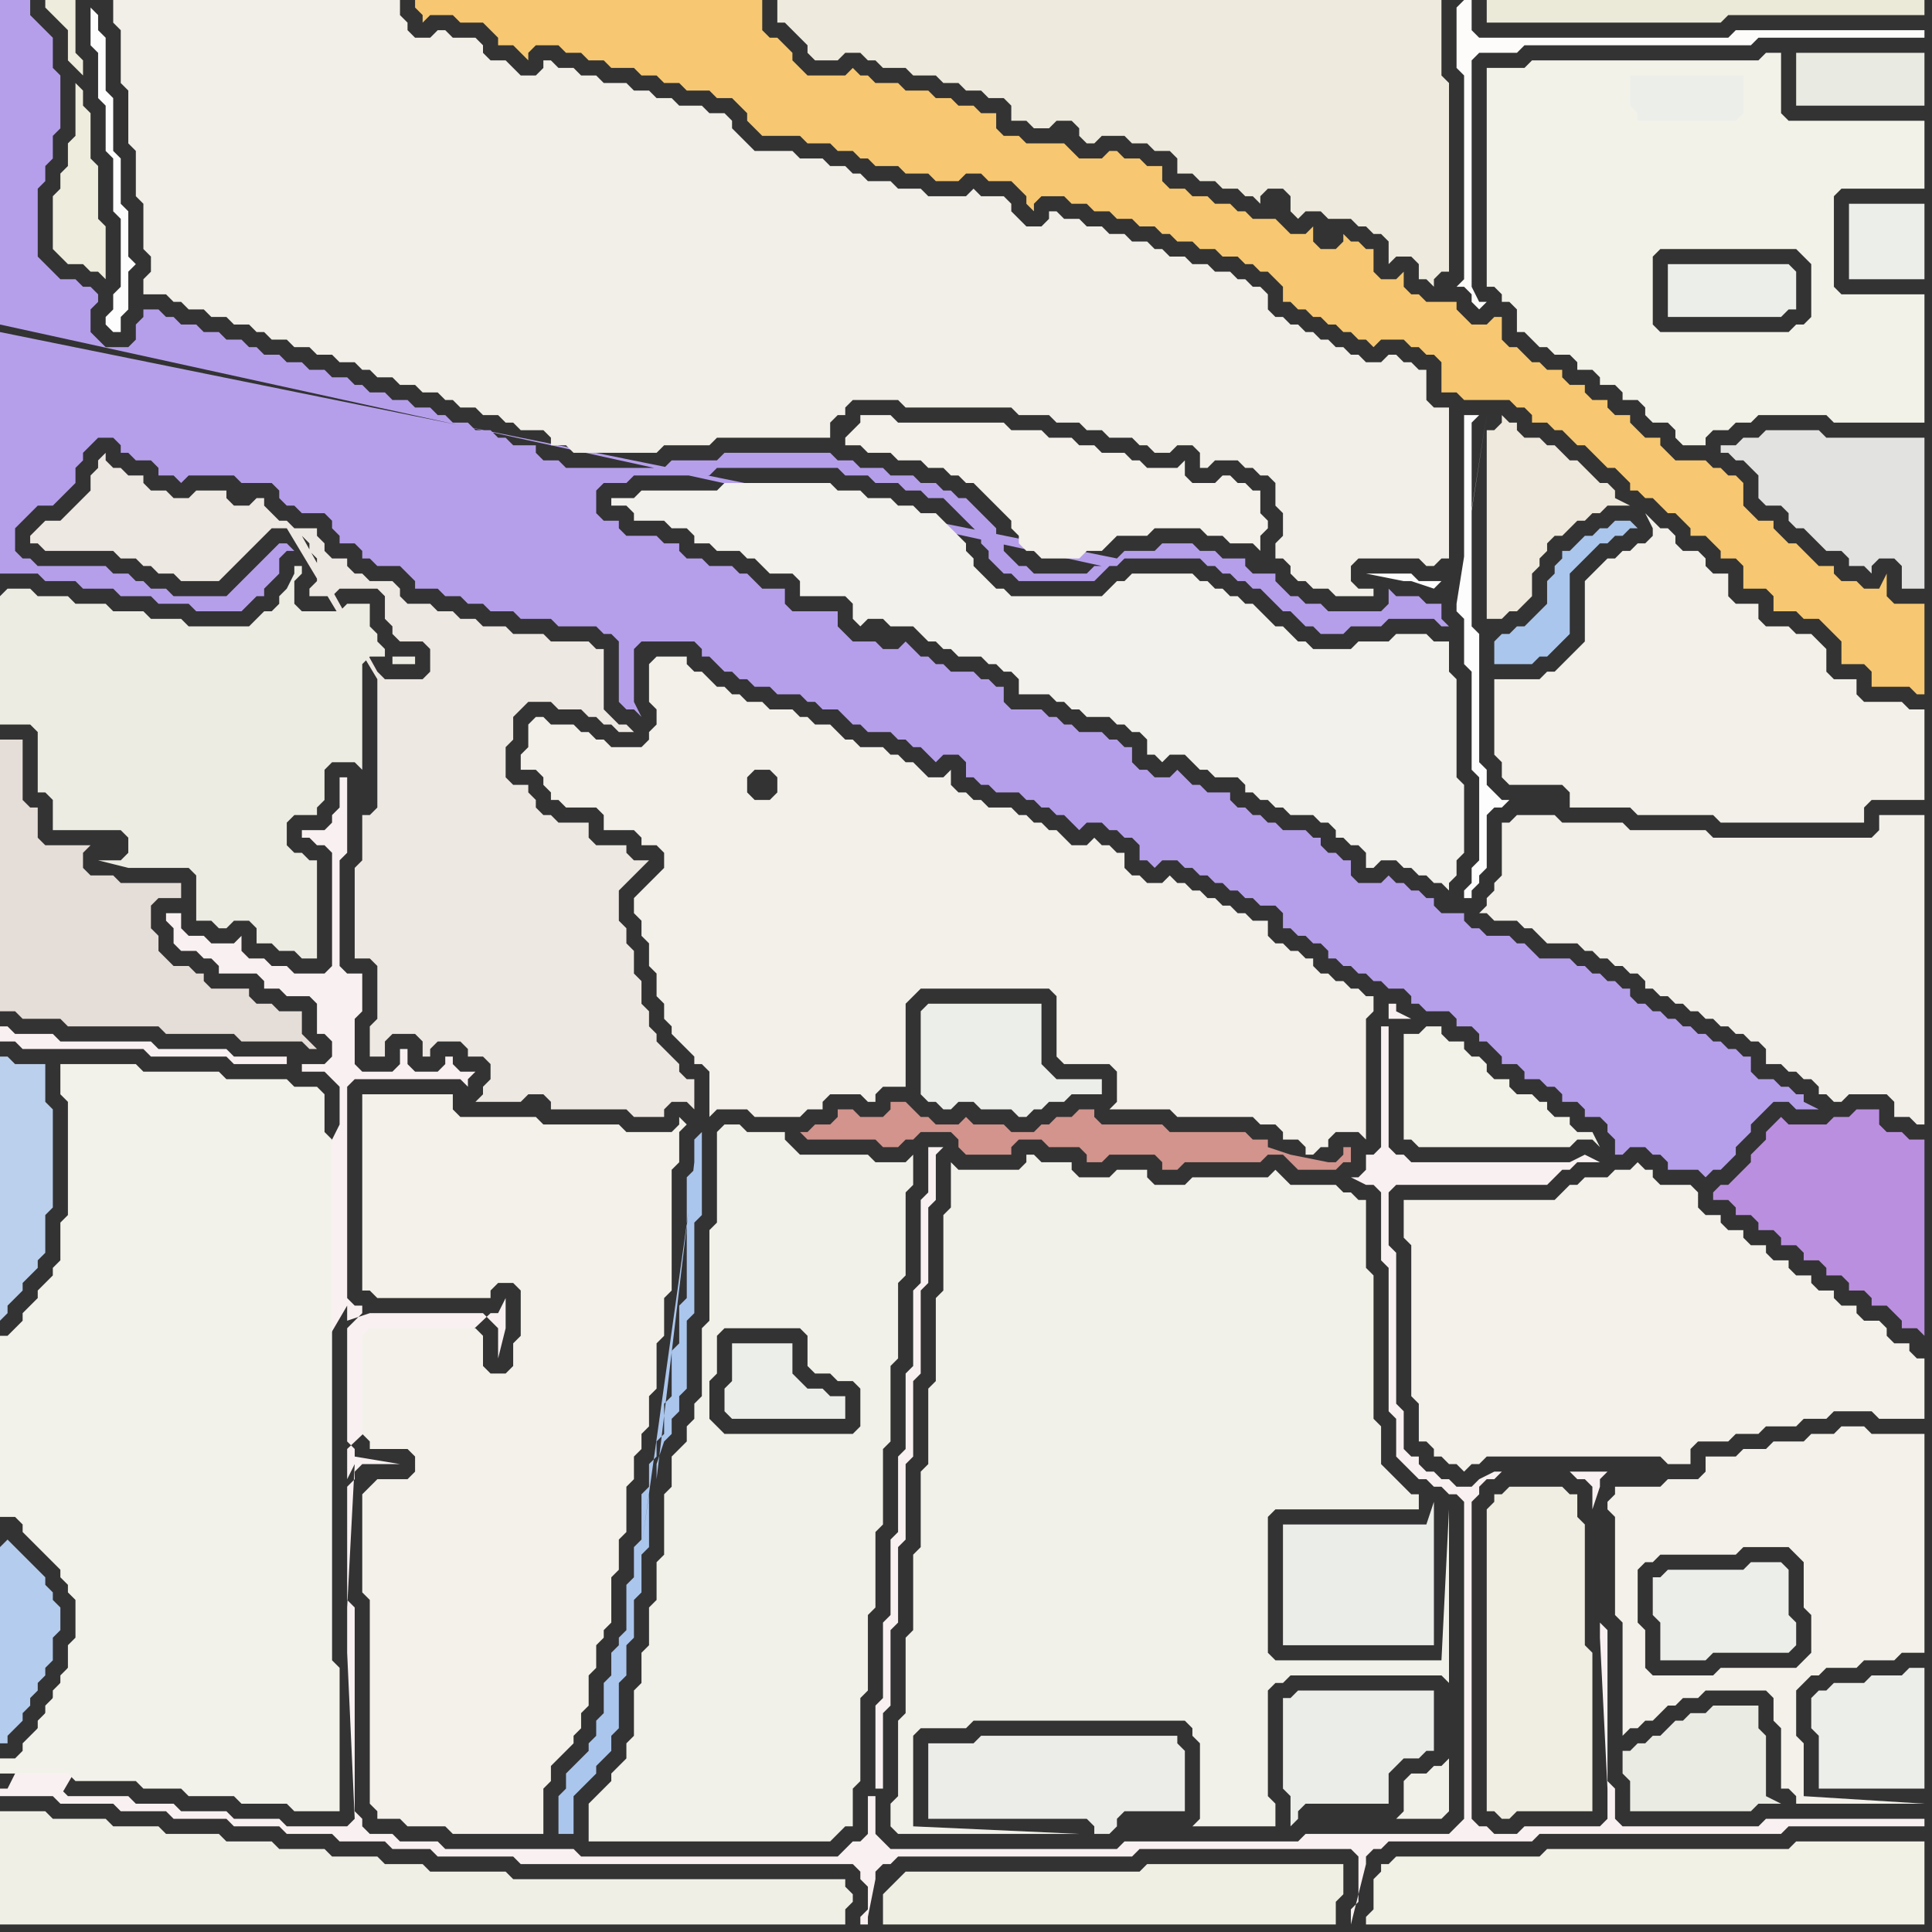 <svg width="256" height="256" xmlns="http://www.w3.org/2000/svg"><rect width="100%" height="100%" fill="#333333" stroke="none"/><script> 
var tempColor;
function hoverPath(evt){
obj = evt.target;
tempColor = obj.getAttribute("fill");
obj.setAttribute("fill","red");
//alert(tempColor);
//obj.setAttribute("stroke","red");}
function recoverPath(evt){
obj = evt.target;
obj.setAttribute("fill", tempColor);
//obj.setAttribute("stroke", tempColor);
}</script><path onmouseover="hoverPath(evt)" onmouseout="recoverPath(evt)" fill="rgb(181,159,235)" d="M  0,44l 0,32 5,0 1,1 4,0 1,1 4,0 1,1 4,0 1,1 4,0 1,1 6,0 1,-1 0,0 1,-1 1,0 0,-1 1,-1 1,-1 0,-2 1,-1 1,0 -1,-1 -1,0 -1,1 -1,1 -1,1 -1,1 -1,1 -1,1 -1,1 -7,0 -1,-1 -2,0 -1,-1 -1,0 -1,-1 -2,0 -1,-1 -9,0 -1,-1 -1,0 -1,-1 0,-3 1,-1 1,-1 1,-1 2,0 1,-1 1,-1 1,-1 0,-2 1,-1 0,-1 1,-1 1,-1 2,0 1,1 0,1 1,0 1,1 2,0 1,1 0,1 2,0 1,1 1,-1 6,0 1,1 4,0 1,1 0,1 1,1 1,0 1,1 3,0 1,1 0,1 1,1 0,1 2,0 1,1 0,1 1,0 1,1 3,0 1,1 1,1 0,1 3,0 1,1 2,0 1,1 2,0 1,1 3,0 1,1 4,0 1,1 5,0 1,1 1,0 1,1 0,8 1,1 1,0 1,1 -1,-2 0,-7 1,-1 7,0 1,1 0,1 1,0 1,1 1,1 1,0 1,1 1,0 1,1 2,0 1,1 3,0 1,1 1,0 1,1 2,0 1,1 1,1 1,0 1,1 3,0 1,1 1,0 1,1 1,0 1,1 1,1 1,-1 2,0 1,1 0,2 1,0 1,1 1,0 1,1 3,0 1,1 1,0 1,1 1,0 1,1 1,0 1,1 1,1 1,-1 2,0 1,1 1,0 1,1 1,0 1,1 0,2 1,0 1,1 1,-1 2,0 1,1 1,0 1,1 1,0 1,1 1,0 1,1 1,0 1,1 1,0 1,1 2,0 1,1 0,2 1,0 1,1 1,0 1,1 1,0 1,1 0,1 1,0 1,1 1,0 1,1 1,0 1,1 1,0 1,1 2,0 1,1 0,1 1,0 1,1 3,0 1,1 0,1 2,0 1,1 0,1 1,0 1,1 1,1 0,1 2,0 1,1 0,1 2,0 1,1 1,0 1,1 0,1 2,0 1,1 0,1 2,0 1,1 0,1 1,1 0,2 1,0 1,-1 2,0 1,1 1,0 1,1 0,1 4,0 1,1 1,-1 1,0 1,-1 1,-1 0,-1 1,-1 1,-1 0,-1 1,-1 1,-1 1,-1 2,0 1,1 3,0 -2,-1 0,-1 -1,0 -1,-1 -1,0 -1,-1 -2,0 -1,-1 0,-2 -1,0 -1,-1 -1,0 -1,-1 -1,0 -1,-1 -1,0 -1,-1 -1,0 -1,-1 -1,0 -1,-1 -1,0 -1,-1 -1,0 -1,-1 0,-1 -1,0 -1,-1 -1,0 -1,-1 -1,0 -1,-1 -1,0 -1,-1 -4,0 -1,-1 -1,-1 -1,0 -1,-1 -3,0 -1,-1 -1,0 -1,-1 0,-1 -3,0 -1,-1 0,-1 -1,0 -1,-1 -1,0 -1,-1 -1,0 -1,-1 -1,1 -3,0 -1,-1 0,-2 -1,0 -1,-1 -1,0 -1,-1 0,-1 -1,0 -1,-1 -3,0 -1,-1 -1,0 -1,-1 -1,0 -1,-1 -1,0 -1,-1 0,-1 -3,0 -1,-1 -1,0 -1,-1 -1,-1 -1,1 -2,0 -1,-1 -1,0 -1,-1 0,-2 -1,0 -1,-1 -1,0 -1,-1 -3,0 -1,-1 -1,0 -1,-1 -1,0 -1,-1 -4,0 -1,-1 0,-2 -1,0 -1,-1 -1,0 -1,-1 -3,0 -1,-1 -1,0 -1,-1 -1,0 -1,-1 -1,-1 -1,1 -2,0 -1,-1 -3,0 -1,-1 -1,-1 0,-2 -6,0 -1,-1 0,-2 -3,0 -1,-1 -1,-1 -1,0 -1,-1 -3,0 -1,-1 -2,0 -1,-1 0,-1 -2,0 -1,-1 -4,0 -1,-1 0,-1 -2,0 -1,-1 0,-3 1,-1 3,0 1,-1 10,0 1,-1 16,0 1,1 3,0 1,1 3,0 1,1 2,0 1,1 2,0 1,1 1,1 1,1 1,1 1,1 0,1 1,1 0,1 1,1 1,1 1,0 1,1 10,0 1,-1 0,0 1,-1 1,0 1,-1 10,0 1,1 1,0 1,1 1,0 1,1 1,0 1,1 1,0 1,1 1,1 1,1 1,0 1,1 1,1 1,0 1,1 3,0 1,-1 4,0 1,-1 6,0 1,1 1,0 -1,-1 0,-2 -2,0 -1,-1 -3,0 -1,-1 0,2 -1,1 -7,0 -1,-1 -2,0 -1,-1 -1,0 -1,-1 -1,-1 0,-1 -3,0 -1,-1 0,-1 -3,0 -1,-1 -2,0 -1,-1 -4,0 -1,1 -4,0 -1,1 -148,-30 146,31 -1,0 -1,1 -7,0 -1,-1 -1,0 -1,-1 -1,-1 0,-1 -1,-1 0,-1 -1,-1 -1,-1 -1,-1 -1,-1 -1,0 -1,-1 -1,0 -1,-1 -2,0 -1,-1 -3,0 -1,-1 -3,0 -1,-1 -2,0 -1,-1 -14,0 -1,1 -6,0 -1,1 -13,0 -1,-1 -2,0 -1,-1 0,-1 -3,0 -1,-1 -1,0 -1,-1 -2,0 -1,-1 -2,0 -1,-1 -1,0 -1,-1 -2,0 -1,-1 -2,0 -1,-1 -2,0 -1,-1 -1,0 -1,-1 -2,0 -1,-1 -2,0 -1,-1 -2,0 -1,-1 -2,0 -1,-1 -1,0 -1,-1 -2,0 -1,-1 -2,0 -1,-1 -2,0 -1,-1 -1,0 -1,-1 -2,0 0,1 -1,1 0,2 -1,1 -3,0 -1,-1 -1,-1 0,-3 1,-1 0,-1 -1,-1 -1,0 -1,-1 -2,0 -1,-1 -1,-1 -1,-1 0,-9 1,-1 0,-2 1,-1 0,-3 1,-1 0,-7 -1,-1 0,-4 -1,-1 -2,-2 0,-2 -4,0 0,43 146,32 -146,-31Z"/>
<path onmouseover="hoverPath(evt)" onmouseout="recoverPath(evt)" fill="rgb(242,240,233)" d="M  86,88l 0,5 1,1 0,2 -1,1 0,1 -1,1 -4,0 -1,-1 -1,0 -1,-1 -1,0 -1,-1 -3,0 -1,-1 -1,0 -1,1 0,3 -1,1 0,2 2,0 1,1 0,1 1,1 0,1 1,0 1,1 4,0 1,1 0,2 4,0 1,1 0,1 2,0 1,1 0,2 -1,1 -1,1 -1,1 -1,1 0,2 1,1 0,2 1,1 0,3 1,1 0,3 1,1 0,2 1,1 0,1 1,1 1,1 1,1 0,1 1,0 1,1 0,6 1,-1 4,0 1,1 6,0 1,-1 2,0 0,-1 1,-1 4,0 1,1 1,0 0,-1 1,-1 3,0 0,-11 1,-1 1,-1 17,0 1,1 0,8 1,1 6,0 1,1 0,4 -1,1 8,0 1,1 10,0 1,1 2,0 1,1 0,1 2,0 1,1 0,1 1,0 1,-1 1,0 0,-1 1,-1 3,0 1,1 0,-16 1,-1 0,-2 -1,0 -1,-1 -1,0 -1,-1 -1,0 -1,-1 -1,0 -1,-1 0,-1 -1,0 -1,-1 -1,0 -1,-1 -1,0 -1,-1 0,-2 -2,0 -1,-1 -1,0 -1,-1 -1,0 -1,-1 -1,0 -1,-1 -1,0 -1,-1 -1,0 -1,-1 -1,1 -2,0 -1,-1 -1,0 -1,-1 0,-2 -1,0 -1,-1 -1,0 -1,-1 -1,1 -2,0 -1,-1 -1,-1 -1,0 -1,-1 -1,0 -1,-1 -1,0 -1,-1 -3,0 -1,-1 -1,0 -1,-1 -1,0 -1,-1 0,-2 -1,1 -2,0 -1,-1 -1,-1 -1,0 -1,-1 -1,0 -1,-1 -3,0 -1,-1 -1,0 -1,-1 -1,-1 -2,0 -1,-1 -1,0 -1,-1 -3,0 -1,-1 -2,0 -1,-1 -1,0 -1,-1 -1,0 -1,-1 -1,-1 -1,0 -1,-1 0,-1 -4,0 -1,1 16,14 1,1 0,2 -1,1 -2,0 -1,-1 0,-2 1,-1 2,0 -16,-14Z"/>
<path onmouseover="hoverPath(evt)" onmouseout="recoverPath(evt)" fill="rgb(242,241,230)" d="M  184,247l -1,0 0,1 -1,1 0,4 -1,1 0,1 74,0 0,-11 -17,0 -1,1 -32,0 -1,1 -19,0 -1,1Z"/>
<path onmouseover="hoverPath(evt)" onmouseout="recoverPath(evt)" fill="rgb(243,242,233)" d="M  224,44l -4,0 -1,-1 0,-9 1,-1 18,0 1,1 1,1 0,7 -1,1 -1,0 -1,1 -13,0 19,-6 0,-12 1,-1 11,0 0,-9 -18,0 -1,-1 0,-8 -2,0 -1,1 -30,0 -1,1 -5,0 0,29 1,0 1,1 0,1 1,0 1,1 0,3 1,0 1,1 1,1 1,0 1,1 2,0 1,1 0,1 2,0 1,1 0,1 2,0 1,1 0,1 2,0 1,1 0,1 1,1 2,0 1,1 0,1 1,1 3,0 0,-1 1,-1 2,0 1,-1 2,0 1,-1 9,0 1,1 12,0 0,-17 -11,0 -1,-1 -19,6 -10,-35 0,6 1,1 0,1 1,1 0,0 -2,-9 10,35 -7,-26 14,0 1,-1 1,-1 0,0 -16,2 7,26 9,-29 0,0 -9,29Z"/>
<path onmouseover="hoverPath(evt)" onmouseout="recoverPath(evt)" fill="rgb(236,238,234)" d="M  241,224l 0,0 -1,1 0,4 1,1 0,7 14,0 0,-16 -2,0 -1,1 -4,0 -1,1 -4,0 -1,1Z"/>
<path onmouseover="hoverPath(evt)" onmouseout="recoverPath(evt)" fill="rgb(180,204,237)" d="M  0,205l 0,26 1,0 0,-1 2,-2 0,-1 1,-1 0,-1 1,-1 0,-1 1,-1 0,-1 1,-1 0,-3 1,-1 0,-3 -1,-1 0,-1 -1,-1 0,-1 -2,-2 -1,-1 -1,-1 -1,-1 -1,1Z"/>
<path onmouseover="hoverPath(evt)" onmouseout="recoverPath(evt)" fill="rgb(249,241,241)" d="M  1,237l -1,0 0,1 7,0 1,1 7,0 1,1 6,0 1,1 7,0 1,1 6,0 1,1 6,0 1,1 6,0 1,1 5,0 1,1 10,0 1,1 44,0 1,1 0,1 1,1 0,3 -1,1 0,1 1,0 0,-1 1,-5 0,-1 1,-1 1,0 1,-1 31,0 1,-1 28,0 1,1 0,6 -1,1 0,2 2,-8 0,-1 1,-1 1,0 1,-1 19,0 1,-1 32,0 1,-1 18,0 0,-1 -21,0 -1,1 -18,0 -1,-1 0,-4 -1,-1 0,-20 -1,-1 0,2 1,20 0,4 -1,1 -10,0 -1,1 -3,0 -1,-1 -1,0 -1,-1 0,-42 1,-1 0,-1 1,-1 1,0 1,-1 9,0 1,1 1,0 1,1 0,3 1,-3 0,-1 1,-1 -15,0 -2,1 -1,1 -2,0 -1,-1 -1,0 -1,-1 -1,0 -1,-1 0,-1 -1,0 -1,-1 0,-5 -1,-1 0,-20 -1,-1 0,-7 1,-1 20,0 1,-1 1,-1 1,0 1,-1 3,0 -2,-1 -2,1 -21,0 -1,-1 -1,0 -1,-1 0,-16 -1,0 0,16 -1,1 -1,0 0,2 -1,1 -1,0 2,1 1,0 1,1 0,9 1,1 0,19 1,1 0,5 1,1 1,1 1,1 1,0 1,1 1,0 1,1 1,0 1,1 0,42 -1,1 -1,1 -19,0 -1,1 -23,0 -1,1 -30,0 -1,-1 -1,-1 0,-5 -1,0 0,5 -1,1 -1,0 -1,1 -1,1 -34,0 -1,-1 -17,0 -1,-1 -5,0 -1,-1 -3,0 -1,-1 0,-1 -1,-1 0,-27 -1,-1 0,-15 1,-1 0,-1 1,-1 5,0 -6,-1 0,-1 -1,-1 0,-15 1,-1 1,-1 0,-1 -1,0 -1,-1 0,-28 1,-1 14,0 1,1 0,-1 1,-1 -2,0 -1,-1 0,-1 -1,0 0,1 -1,1 -3,0 -1,-1 0,-2 -1,0 0,2 -1,1 -4,0 -1,-1 0,-6 1,-1 0,-5 -2,0 -1,-1 0,-14 1,-1 0,-10 -1,0 0,4 -1,1 0,1 -1,1 -3,0 0,1 1,0 1,1 1,0 1,1 0,15 -1,1 -4,0 -1,-1 -2,0 -1,-1 -2,0 -1,-1 0,-2 -1,1 -3,0 -1,-1 -2,0 -1,-1 0,-2 -2,0 0,1 1,1 0,2 1,1 2,0 1,1 1,0 1,1 0,1 5,0 1,1 0,1 2,0 1,1 3,0 1,1 0,4 1,0 1,1 0,2 -1,1 -3,0 0,1 3,0 1,1 1,1 0,5 -44,88 45,-64 0,2 3,-1 15,0 1,1 1,1 0,4 1,-4 0,-4 -1,2 -1,0 -19,18 0,4 1,-2 0,0 -1,19 0,6 1,22 -1,1 -8,0 -1,-1 -6,0 -1,-1 -6,0 -1,-1 -5,0 -1,-1 -8,0 -1,-1 -6,0 6,1 38,-65 -45,64 116,0 0,-10 1,-1 0,-10 1,-1 0,-10 1,-1 0,-10 1,-1 0,-10 1,-1 0,-11 1,-1 0,-10 1,-1 0,-6 1,-1 -2,0 0,6 -1,1 0,11 -1,1 0,10 -1,1 0,10 -1,1 0,10 -1,1 0,10 -1,1 0,10 -1,1 0,11 -115,0 183,-102 3,0 -2,-1 0,-1 -1,0 0,2 -183,102 37,-96 0,-1 -7,0 -1,-1 -9,0 -1,-1 -12,0 -1,-1 -5,0 -1,-1 -1,0 0,2 2,0 1,1 16,0 1,1 10,0 1,1 7,0 -37,96Z"/>
<path onmouseover="hoverPath(evt)" onmouseout="recoverPath(evt)" fill="rgb(253,253,253)" d="M  12,1l 0,5 1,1 0,6 1,1 0,6 1,1 0,7 1,1 0,9 -1,1 0,2 -1,1 0,1 1,1 1,0 0,-2 1,-1 0,-5 1,-1 -1,-1 0,-6 -1,-1 0,-6 -1,-1 0,-7 -1,-1 0,-7 -1,-1 0,-2 -1,-1 1,-1Z"/>
<path onmouseover="hoverPath(evt)" onmouseout="recoverPath(evt)" fill="rgb(241,239,231)" d="M  16,0l -1,0 0,3 1,1 0,7 1,1 0,7 1,1 0,6 1,1 0,6 1,1 0,2 -1,1 0,2 3,0 1,1 1,0 1,1 2,0 1,1 2,0 1,1 2,0 1,1 1,0 1,1 2,0 1,1 2,0 1,1 2,0 1,1 2,0 1,1 1,0 1,1 2,0 1,1 2,0 1,1 2,0 1,1 1,0 1,1 2,0 1,1 2,0 1,1 1,0 1,1 3,0 1,1 0,1 2,0 1,1 11,0 1,-1 6,0 1,-1 15,0 0,-2 1,-1 1,0 0,-1 1,-1 6,0 1,1 14,0 1,1 4,0 1,1 3,0 1,1 2,0 1,1 3,0 1,1 1,0 1,1 2,0 1,-1 2,0 1,1 0,2 1,0 1,-1 3,0 1,1 1,0 1,1 1,0 1,1 0,3 1,1 0,3 -1,1 0,2 1,0 1,1 0,1 1,1 1,0 1,1 2,0 1,1 5,0 0,-1 -2,0 -1,-1 0,-2 1,-1 8,0 1,1 1,0 1,-1 1,0 0,-20 -2,0 -1,-1 0,-4 -1,0 -1,-1 -1,0 -1,-1 -1,0 -1,1 -2,0 -1,-1 -1,0 -1,-1 -1,0 -1,-1 -1,0 -1,-1 -1,0 -1,-1 -1,0 -1,-1 -1,0 -1,-1 0,-2 -1,-1 -1,0 -1,-1 -1,0 -1,-1 -2,0 -1,-1 -2,0 -1,-1 -2,0 -1,-1 -1,0 -1,-1 -2,0 -1,-1 -2,0 -1,-1 -2,0 -1,-1 -2,0 -1,-1 -1,0 0,1 -1,1 -2,0 -1,-1 -1,-1 0,-1 -1,-1 -3,0 -1,-1 -1,1 -5,0 -1,-1 -3,0 -1,-1 -3,0 -1,-1 -1,0 -1,-1 -2,0 -1,-1 -3,0 -1,-1 -5,0 -1,-1 -1,-1 -1,-1 0,-1 -1,-1 -2,0 -1,-1 -3,0 -1,-1 -2,0 -1,-1 -2,0 -1,-1 -3,0 -1,-1 -2,0 -1,-1 -2,0 -1,-1 -1,0 0,1 -1,1 -2,0 -1,-1 -1,-1 -2,0 -1,-1 0,-1 -1,-1 -3,0 -1,-1 -1,0 -1,1 -2,0 -1,-1 0,-1 -1,-1 0,-2Z"/>
<path onmouseover="hoverPath(evt)" onmouseout="recoverPath(evt)" fill="rgb(236,238,233)" d="M  123,133l -1,1 0,11 1,1 1,0 1,1 1,0 1,-1 2,0 1,1 4,0 1,1 1,0 1,-1 1,0 1,-1 2,0 1,-1 4,0 0,-2 -6,0 -1,-1 -1,-1 0,-8Z"/>
<path onmouseover="hoverPath(evt)" onmouseout="recoverPath(evt)" fill="rgb(238,234,222)" d="M  147,0l -44,0 0,3 1,0 1,1 1,1 1,1 0,1 1,1 3,0 1,-1 2,0 1,1 1,0 1,1 3,0 1,1 3,0 1,1 2,0 1,1 2,0 1,1 2,0 1,1 0,2 2,0 1,1 2,0 1,-1 2,0 1,1 0,1 1,1 1,0 1,-1 3,0 1,1 2,0 1,1 2,0 1,1 0,2 2,0 1,1 2,0 1,1 2,0 1,1 1,0 1,1 0,-1 1,-1 2,0 1,1 0,2 1,1 1,-1 2,0 1,1 3,0 1,1 1,0 1,1 1,0 1,1 0,3 1,-1 2,0 1,1 0,2 1,0 1,1 0,-1 1,-1 1,0 0,-25 -1,-1 0,-10 -44,0 29,30 -29,-30Z"/>
<path onmouseover="hoverPath(evt)" onmouseout="recoverPath(evt)" fill="rgb(235,237,233)" d="M  170,225l 0,12 1,1 0,4 1,-1 0,-1 1,-1 11,0 0,-4 1,-1 1,-1 2,0 1,-1 1,0 0,-8 -18,0 -1,1Z"/>
<path onmouseover="hoverPath(evt)" onmouseout="recoverPath(evt)" fill="rgb(243,242,233)" d="M  186,145l 0,6 1,0 1,1 20,0 1,-1 2,0 1,1 -1,-2 -2,0 -1,-1 0,-1 -2,0 -1,-1 0,-1 -1,0 -1,-1 -2,0 -1,-1 0,-1 -2,0 -1,-1 0,-1 -1,-1 -1,0 -1,-1 0,-1 -2,0 -1,-1 0,-1 -2,0 -1,1 -2,0Z"/>
<path onmouseover="hoverPath(evt)" onmouseout="recoverPath(evt)" fill="rgb(253,253,253)" d="M  191,77l -3,0 -1,-1 -6,0 5,1 1,0 3,1 1,-1 2,3 0,1 1,1 0,6 1,1 0,13 1,1 0,11 -1,1 0,2 -1,1 0,1 1,0 0,-1 1,-1 0,-1 1,-1 0,-7 1,-1 1,0 1,-1 -1,0 -1,-1 0,0 -1,-1 0,-2 -1,-1 0,-17 -1,-1 0,-27 1,-1 -2,0 0,19 3,-19 -4,25 -2,-3Z"/>
<path onmouseover="hoverPath(evt)" onmouseout="recoverPath(evt)" fill="rgb(253,252,251)" d="M  193,1l 0,8 1,1 0,27 -1,1 1,0 1,1 0,1 1,1 1,-1 -1,0 -1,-2 0,-30 1,-1 5,0 1,-1 30,0 1,-1 22,0 0,-1 -25,0 -1,1 -33,0 -1,-1 0,-4 -1,0 -1,1Z"/>
<path onmouseover="hoverPath(evt)" onmouseout="recoverPath(evt)" fill="rgb(171,198,236)" d="M  198,85l 0,3 5,0 1,-1 1,0 1,-1 1,-1 1,-1 0,-8 1,-1 1,-1 1,-1 1,-1 1,0 1,-1 1,0 1,-1 1,0 -1,-1 -2,0 -1,1 -1,0 -1,1 -1,0 -1,1 -1,1 -1,0 0,1 -1,1 0,1 -1,1 0,3 -2,2 -1,1 -1,0 -1,1 -1,0 -1,1Z"/>
<path onmouseover="hoverPath(evt)" onmouseout="recoverPath(evt)" fill="rgb(236,238,234)" d="M  219,209l 0,5 1,1 0,5 6,0 1,-1 10,0 1,-1 0,-3 -1,-1 0,-6 -1,-1 -4,0 -1,1 -10,0 -1,1Z"/>
<path onmouseover="hoverPath(evt)" onmouseout="recoverPath(evt)" fill="rgb(242,239,233)" d="M  225,134l 0,0 1,1 1,0 1,1 1,0 1,1 1,0 1,1 1,0 1,1 0,2 2,0 1,1 1,0 1,1 1,0 1,1 0,1 1,0 1,1 1,0 1,-1 5,0 1,1 0,2 2,0 1,1 1,0 0,-41 -6,0 0,2 -1,1 -21,0 -1,-1 -10,0 -1,-1 -8,0 -1,-1 -5,0 -1,1 -1,0 0,7 -1,1 0,1 -1,1 0,1 -1,1 1,0 1,1 3,0 1,1 1,0 1,1 1,1 4,0 1,1 1,0 1,1 1,0 1,1 1,0 1,1 1,0 1,1 0,1 1,0 1,1 1,0 1,1 1,0 1,1Z"/>
<path onmouseover="hoverPath(evt)" onmouseout="recoverPath(evt)" fill="rgb(187,143,224)" d="M  228,157l -1,1 0,1 2,0 1,1 0,1 2,0 1,1 0,1 2,0 1,1 0,1 2,0 1,1 0,1 2,0 1,1 0,1 2,0 1,1 0,1 2,0 1,1 0,1 2,0 1,1 1,1 0,1 2,0 1,1 0,-26 -2,0 -1,-1 -2,0 -1,-1 0,-2 -3,0 -1,1 -2,0 -1,1 -5,0 -1,-1 -2,2 0,1 -2,2 0,1 -1,1 -1,1 -1,1Z"/>
<path onmouseover="hoverPath(evt)" onmouseout="recoverPath(evt)" fill="rgb(243,241,233)" d="M  231,221l -3,0 -1,1 -8,0 -1,-1 0,-5 -1,-1 0,-7 1,-1 1,0 1,-1 10,0 1,-1 6,0 1,1 1,1 0,6 1,1 0,5 -1,1 -1,1 -7,0 8,2 1,-1 1,0 1,-1 4,0 1,-1 4,0 1,-1 3,0 0,-29 -7,0 -1,-1 -3,0 -1,1 -3,0 -1,1 -4,0 -1,1 -3,0 -1,1 -4,0 0,2 -1,1 -4,0 -1,1 -6,0 0,1 -1,1 0,1 1,1 0,13 1,1 0,15 1,-1 1,0 1,-1 1,0 1,-1 1,-1 1,0 1,-1 2,0 1,-1 8,0 1,1 0,3 1,1 0,8 1,0 1,1 0,1 17,0 -16,-1 0,-7 -1,-1 0,-6 1,-1 -8,-2Z"/>
<path onmouseover="hoverPath(evt)" onmouseout="recoverPath(evt)" fill="rgb(240,239,230)" d="M  0,242l 0,13 112,0 0,-2 1,-1 0,-1 -1,-1 0,-1 -44,0 -1,-1 -10,0 -1,-1 -5,0 -1,-1 -6,0 -1,-1 -6,0 -1,-1 -6,0 -1,-1 -7,0 -1,-1 -6,0 -1,-1 -7,0 -1,-1 -6,0Z"/>
<path onmouseover="hoverPath(evt)" onmouseout="recoverPath(evt)" fill="rgb(187,208,236)" d="M  2,141l 0,0 -1,-1 -1,0 0,35 1,-1 0,-1 1,-1 1,-1 0,-1 1,-1 1,-1 0,-1 1,-1 0,-5 1,-1 0,-13 -1,-1 0,-5Z"/>
<path onmouseover="hoverPath(evt)" onmouseout="recoverPath(evt)" fill="rgb(238,237,221)" d="M  11,10l 0,-2 -1,-1 0,-7 -4,0 0,1 1,1 0,0 1,1 1,1 0,4 1,1 1,1 -1,1 0,7 -1,1 0,3 -1,1 0,2 -1,1 0,7 1,1 1,1 2,0 1,1 1,0 1,1 0,-7 -1,-1 0,-7 -1,-1 0,-6 -1,-1 0,-2 -1,-1 1,-1Z"/>
<path onmouseover="hoverPath(evt)" onmouseout="recoverPath(evt)" fill="rgb(229,221,215)" d="M  16,117l 0,0 -1,-1 -3,0 -1,-1 0,-2 1,-1 -6,0 -1,-1 0,-4 -1,0 -1,-1 0,-8 -3,0 0,36 2,0 1,1 5,0 1,1 12,0 1,1 9,0 1,1 8,0 1,1 1,0 -2,-2 0,-3 -3,0 -1,-1 -2,0 -1,-1 0,-1 -5,0 -1,-1 0,-1 -1,0 -1,-1 -2,0 -1,-1 -1,-1 0,-2 -1,-1 0,-3 1,-1 3,0 0,-2Z"/>
<path onmouseover="hoverPath(evt)" onmouseout="recoverPath(evt)" fill="rgb(238,232,226)" d="M  50,90l 0,17 -1,1 -1,0 0,6 -1,1 0,12 2,0 1,1 0,7 -1,1 0,4 2,0 0,-2 1,-1 3,0 1,1 0,2 1,0 0,-1 1,-1 3,0 1,1 0,1 2,0 1,1 0,2 -1,1 0,1 -1,1 6,0 1,-1 2,0 1,1 0,1 10,0 1,1 4,0 0,-1 1,-1 2,0 1,1 0,-4 -1,0 -1,-1 0,-1 -1,-1 -1,-1 -1,-1 0,-1 -1,-1 0,-2 -1,-1 0,-3 -1,-1 0,-3 -1,-1 0,-2 -1,-1 0,-4 1,-1 1,-1 1,-1 1,-1 -2,0 -1,-1 0,-1 -4,0 -1,-1 0,-2 -4,0 -1,-1 -1,0 -1,-1 0,-1 -1,-1 0,-1 -2,0 -1,-1 0,-4 1,-1 0,-3 2,-2 3,0 1,1 3,0 1,1 1,0 1,1 1,0 1,1 2,0 -1,-1 -1,0 -1,-1 -1,-1 0,-8 -1,0 -1,-1 -5,0 -1,-1 -4,0 -1,-1 -3,0 -1,-1 -2,0 -1,-1 -2,0 -1,-1 -3,0 -1,-1 0,-1 -1,-1 -3,0 -1,-1 -1,0 -1,-1 0,-1 -2,0 -1,-1 0,-1 -1,-1 0,-1 -3,0 -1,-1 -1,0 -1,-1 -1,-1 0,-1 -1,0 -1,1 -2,0 -1,-1 0,-1 -4,0 -1,1 -2,0 -1,-1 -2,0 -1,-1 0,-1 -2,0 -1,-1 -1,0 -1,-1 0,-1 -1,1 0,1 -1,1 0,2 -1,1 -1,1 -2,2 -2,0 -2,2 0,1 1,0 1,1 9,0 1,1 2,0 1,1 1,0 1,1 2,0 1,1 5,0 1,-1 5,-5 1,-1 2,0 12,20 -10,-19 1,1 0,1 1,1 0,3 -1,1 0,1 3,0 1,-1 5,0 1,1 0,3 1,1 0,1 1,1 3,0 1,1 0,3 -1,1 -5,0 -1,-1 -10,-18 10,19Z"/>
<path onmouseover="hoverPath(evt)" onmouseout="recoverPath(evt)" fill="rgb(243,241,233)" d="M  49,197l 0,0 -1,1 0,13 1,1 0,27 1,1 0,1 3,0 1,1 5,0 1,1 12,0 0,-6 1,-1 0,-2 1,-1 1,-1 1,-1 0,-1 1,-1 0,-2 1,-1 0,-4 1,-1 0,-3 1,-1 0,-1 1,-1 0,-6 1,-1 0,-4 1,-1 0,-6 1,-1 0,-3 1,-1 0,-2 1,-1 0,-4 1,-1 0,-6 1,-1 0,-5 1,-1 0,-16 1,-1 0,-4 1,-1 -1,-1 0,1 -1,1 -6,0 -1,-1 -10,0 -1,-1 -10,0 -1,-1 0,-2 -12,0 0,26 1,0 1,1 15,0 0,-1 1,-1 2,0 1,1 0,6 -1,1 0,3 -1,1 -2,0 -1,-1 0,-4 -1,-1 -14,0 -1,1 0,13 1,1 0,1 5,0 1,1 0,2 -1,1 -4,0 -1,1Z"/>
<path onmouseover="hoverPath(evt)" onmouseout="recoverPath(evt)" fill="rgb(236,238,234)" d="M  97,178l 0,5 -1,1 0,3 1,1 15,0 0,-3 -2,0 -1,-1 -2,0 -1,-1 -1,-1 0,-4Z"/>
<path onmouseover="hoverPath(evt)" onmouseout="recoverPath(evt)" fill="rgb(243,241,233)" d="M  112,58l 0,1 2,0 1,1 3,0 1,1 3,0 1,1 2,0 1,1 1,0 1,1 1,0 1,1 1,1 1,1 1,1 1,1 0,1 1,1 0,1 1,1 1,0 1,1 5,0 1,-1 2,0 1,-1 1,-1 4,0 1,-1 6,0 1,1 2,0 1,1 3,0 1,1 0,-2 1,-1 0,-1 -1,-1 0,-3 -1,0 -1,-1 -1,0 -1,-1 -1,0 -1,1 -3,0 -1,-1 0,-2 -1,1 -4,0 -1,-1 -1,0 -1,-1 -3,0 -1,-1 -2,0 -1,-1 -3,0 -1,-1 -4,0 -1,-1 -14,0 -1,-1 -4,0 0,1 -1,1 -1,1Z"/>
<path onmouseover="hoverPath(evt)" onmouseout="recoverPath(evt)" fill="rgb(210,148,141)" d="M  146,154l 0,0 1,-1 6,0 1,1 0,1 2,0 1,-1 10,0 1,-1 2,0 1,1 1,1 5,0 1,-1 1,0 0,-2 -1,0 0,1 -1,1 -1,0 -5,-1 -3,-1 0,-1 -2,0 -1,-1 -10,0 -1,-1 -8,0 -1,-1 0,-1 -2,0 -1,1 -2,0 -1,1 -1,0 -1,1 -3,0 -1,-1 -4,0 -1,-1 -1,1 -3,0 -1,-1 -1,0 -1,-1 -1,-1 -2,0 0,1 -1,1 -3,0 -1,-1 -2,0 0,1 -1,1 -2,0 -1,1 -1,0 1,1 9,0 1,1 2,0 1,-1 1,0 1,-1 4,0 1,1 0,1 1,1 6,0 0,-1 1,-1 3,0 1,1 4,0 1,1 0,1Z"/>
<path onmouseover="hoverPath(evt)" onmouseout="recoverPath(evt)" fill="rgb(235,237,233)" d="M  170,202l 0,16 20,0 0,-19 -1,3Z"/>
<path onmouseover="hoverPath(evt)" onmouseout="recoverPath(evt)" fill="rgb(238,233,220)" d="M  198,57l -1,0 0,25 2,0 1,-1 1,0 1,-1 1,-1 0,-3 1,-1 0,-1 1,-1 0,-1 1,-1 1,0 1,-1 1,-1 1,0 1,-1 1,0 1,-1 3,0 -2,-1 0,-1 -1,-1 -1,0 -1,-1 -1,-1 -1,-1 -1,0 -1,-1 -1,-1 -1,0 -1,-1 -2,0 -1,-1 0,-1 -1,0 -1,-1 0,1 -1,1Z"/>
<path onmouseover="hoverPath(evt)" onmouseout="recoverPath(evt)" fill="rgb(236,238,234)" d="M  217,10l -1,0 0,4 1,1 0,1 13,0 1,-1 0,-5Z"/>
<path onmouseover="hoverPath(evt)" onmouseout="recoverPath(evt)" fill="rgb(226,226,225)" d="M  232,62l 0,0 1,1 0,3 1,1 2,0 1,1 0,1 1,1 1,0 1,1 1,1 1,1 2,0 1,1 0,1 2,0 1,1 0,-1 1,-1 2,0 1,1 0,3 3,0 0,-20 -13,0 -1,-1 -7,0 -1,1 -2,0 -1,1 -2,0 0,1 1,0 1,1 1,0 1,1Z"/>
<path onmouseover="hoverPath(evt)" onmouseout="recoverPath(evt)" fill="rgb(233,234,225)" d="M  238,10l 0,4 17,0 0,-7 -17,0Z"/>
<path onmouseover="hoverPath(evt)" onmouseout="recoverPath(evt)" fill="rgb(237,236,227)" d="M  0,79l 0,17 4,0 1,1 0,8 1,0 1,1 0,4 9,0 1,1 0,2 -1,1 -3,0 4,1 8,0 1,1 0,6 2,0 1,1 1,0 1,-1 2,0 1,1 0,2 2,0 1,1 2,0 1,1 2,0 0,-13 -1,0 -1,-1 -1,0 -1,-1 0,-3 1,-1 3,0 0,-1 1,-1 0,-4 1,-1 3,0 1,1 0,-14 1,-1 2,0 0,-1 -1,-1 0,-1 -1,-1 0,-3 -3,0 -1,1 -5,0 -1,-1 0,-3 1,-1 0,-1 -1,0 0,1 -1,2 -1,1 0,1 -1,1 -1,0 -1,1 -1,1 -8,0 -1,-1 -4,0 -1,-1 -4,0 -1,-1 -4,0 -1,-1 -4,0 -1,-1 -3,0 -1,1 52,8 0,1 3,0 0,-1 -3,0 -52,-8Z"/>
<path onmouseover="hoverPath(evt)" onmouseout="recoverPath(evt)" fill="rgb(243,242,234)" d="M  8,143l 0,2 1,1 0,15 -1,1 0,5 -1,1 0,1 -1,1 -1,1 0,1 -1,1 -1,1 0,1 -1,1 -1,1 -1,0 0,24 2,0 1,1 0,1 1,1 1,1 1,1 1,1 1,1 0,1 1,1 0,1 1,1 0,5 -1,1 0,3 -1,1 0,1 -1,1 0,1 -1,1 0,1 -1,1 0,1 -1,1 -1,1 0,1 -1,1 -2,0 0,2 9,0 1,1 8,0 1,1 5,0 1,1 6,0 1,1 6,0 1,1 6,0 0,-19 -1,-1 0,-69 -1,-1 0,-5 -1,-1 -3,0 -1,-1 -8,0 -1,-1 -10,0 -1,-1 -10,0Z"/>
<path onmouseover="hoverPath(evt)" onmouseout="recoverPath(evt)" fill="rgb(171,198,237)" d="M  92,155l 0,0 -1,1 0,16 -1,1 0,5 -1,1 0,6 -1,1 0,4 -1,1 0,2 -1,1 0,3 -1,1 0,6 -1,1 0,4 -1,1 0,6 -1,1 0,1 -1,1 0,3 -1,1 0,4 -1,1 0,2 -1,1 0,1 -1,1 -1,1 -1,1 0,2 -1,1 0,5 2,0 0,-5 1,-1 1,-1 1,-1 0,-1 1,-1 1,-1 0,-2 1,-1 0,-6 1,-1 0,-4 1,-1 0,-5 1,-1 0,-5 1,-1 0,-7 -1,7 7,-50 -5,41 0,-2 1,-3 1,-1 0,-2 1,-1 0,-2 1,-1 0,-9 1,-1 0,-12 1,-1 0,-11 -1,1 0,3 -5,42 5,-41Z"/>
<path onmouseover="hoverPath(evt)" onmouseout="recoverPath(evt)" fill="rgb(241,241,233)" d="M  86,218l 0,0 -1,1 0,4 -1,1 0,6 -1,1 0,2 -1,1 -1,1 0,1 -1,1 -1,1 -1,1 0,5 32,0 1,-1 1,-1 1,0 0,-5 1,-1 0,-11 1,-1 0,-10 1,-1 0,-10 1,-1 0,-10 1,-1 0,-10 1,-1 0,-10 1,-1 0,-11 1,-1 0,-4 -1,1 -4,0 -1,-1 -9,0 -2,-2 0,-1 -5,0 -1,-1 -2,0 -1,1 0,12 -1,1 0,12 -1,1 0,9 -1,1 0,2 -1,1 0,2 -1,1 -1,1 0,4 -1,1 0,8 -1,1 0,5 -1,1 0,5 8,-32 0,-3 1,-1 0,-5 1,-1 10,0 1,1 0,4 1,1 2,0 1,1 2,0 1,1 0,5 -1,1 -17,0 -1,-1 -1,-1 0,-2 -8,32Z"/>
<path onmouseover="hoverPath(evt)" onmouseout="recoverPath(evt)" fill="rgb(240,239,227)" d="M  118,250l 0,0 -1,1 0,4 60,0 0,-3 1,-1 0,-4 -26,0 -1,1 -31,0 -1,1 -1,1Z"/>
<path onmouseover="hoverPath(evt)" onmouseout="recoverPath(evt)" fill="rgb(236,237,233)" d="M  123,231l 0,10 21,0 1,1 0,1 2,0 1,-1 0,-1 1,-1 8,0 0,-8 -1,-1 0,-1 -26,0 -1,1Z"/>
<path onmouseover="hoverPath(evt)" onmouseout="recoverPath(evt)" fill="rgb(247,200,113)" d="M  123,23l 0,0 1,1 3,0 1,-1 2,0 1,1 3,0 1,1 1,1 0,1 1,1 0,-1 1,-1 3,0 1,1 2,0 1,1 2,0 1,1 2,0 1,1 2,0 1,1 1,0 1,1 2,0 1,1 2,0 1,1 2,0 1,1 1,0 1,1 1,0 1,1 1,1 0,2 1,0 1,1 1,0 1,1 1,0 1,1 1,0 1,1 1,0 1,1 1,0 1,1 1,-1 3,0 1,1 1,0 1,1 1,0 1,1 0,4 2,0 1,1 6,0 1,1 1,0 1,1 0,1 2,0 1,1 1,0 1,1 1,1 1,0 1,1 1,1 1,1 1,0 1,1 1,1 0,1 1,0 1,1 1,0 1,1 1,1 1,0 1,1 1,1 0,1 2,0 1,1 1,1 0,1 2,0 1,1 0,3 3,0 1,1 0,2 3,0 1,1 2,0 1,1 1,1 1,1 0,3 3,0 1,1 0,2 5,0 1,1 1,0 0,-12 -4,0 -1,-1 0,-3 -1,2 -2,0 -1,-1 -2,0 -1,-1 0,-1 -2,0 -1,-1 -1,-1 -1,-1 -1,0 -1,-1 -1,-1 0,-1 -2,0 -1,-1 -1,-1 0,-3 -1,-1 -1,0 -1,-1 -1,0 -1,-1 -4,0 -1,-1 -1,-1 0,-1 -2,0 -1,-1 -1,-1 0,-1 -2,0 -1,-1 0,-1 -2,0 -1,-1 0,-1 -2,0 -1,-1 0,-1 -2,0 -1,-1 -1,0 -1,-1 -1,-1 -1,0 -1,-1 0,-3 -1,0 -1,1 -2,0 -1,-1 -1,-1 0,-1 -4,0 -1,-1 -1,0 -1,-1 0,-2 -1,1 -2,0 -1,-1 0,-3 -1,0 -1,-1 -1,0 -1,-1 0,1 -1,1 -2,0 -1,-1 0,-2 -1,1 -2,0 -1,-1 -1,-1 -3,0 -1,-1 -1,0 -1,-1 -2,0 -1,-1 -2,0 -1,-1 -2,0 -1,-1 0,-2 -2,0 -1,-1 -2,0 -1,-1 -1,0 -1,1 -3,0 -1,-1 -1,-1 -5,0 -1,-1 -2,0 -1,-1 0,-2 -2,0 -1,-1 -2,0 -1,-1 -2,0 -1,-1 -3,0 -1,-1 -3,0 -1,-1 -1,0 -1,-1 -1,1 -5,0 -1,-1 -1,-1 0,-1 -1,-1 -1,-1 -1,0 -1,-1 0,-4 -46,0 0,1 1,1 0,1 1,-1 3,0 1,1 3,0 1,1 1,1 0,1 2,0 2,2 0,-1 1,-1 3,0 1,1 2,0 1,1 2,0 1,1 3,0 1,1 2,0 1,1 2,0 1,1 3,0 1,1 2,0 1,1 1,1 0,1 1,1 1,1 5,0 1,1 3,0 1,1 2,0 1,1 1,0 1,1 3,0 1,1 3,0 46,5 0,0 -46,-5Z"/>
<path onmouseover="hoverPath(evt)" onmouseout="recoverPath(evt)" fill="rgb(242,241,233)" d="M  128,155l -1,0 -1,-1 0,6 -1,1 0,10 -1,1 0,11 -1,1 0,10 -1,1 0,10 -1,1 0,10 -1,1 0,10 -1,1 0,10 -1,1 0,3 1,1 24,0 -22,-1 0,-12 1,-1 6,0 1,-1 28,0 1,1 0,1 1,1 0,10 -1,1 11,0 0,-3 -1,-1 0,-14 1,-1 1,0 1,-1 20,0 1,1 0,-23 -1,20 -22,0 -1,-1 0,-18 1,-1 19,0 0,-2 -1,0 -1,-1 -1,-1 -1,-1 -1,-1 0,-5 -1,-1 0,-19 -1,-1 0,-9 -1,0 -1,-1 -1,0 -1,-1 -6,0 -1,-1 -1,-1 -1,1 -10,0 -1,1 -4,0 -1,-1 0,-1 -4,0 -1,1 -4,0 -1,-1 0,-1 -4,0 -1,-1 -1,0 0,1 -1,1 -7,0 64,78 -1,1 -1,0 -1,1 -2,0 -1,1 0,4 -1,1 6,0 1,-1 0,-7 -64,-78Z"/>
<path onmouseover="hoverPath(evt)" onmouseout="recoverPath(evt)" fill="rgb(242,241,235)" d="M  126,86l 0,0 1,1 3,0 1,1 1,0 1,1 1,0 1,1 0,2 4,0 1,1 1,0 1,1 1,0 1,1 3,0 1,1 1,0 1,1 1,0 1,1 0,2 1,0 1,1 1,-1 2,0 1,1 1,1 1,0 1,1 3,0 1,1 0,1 1,0 1,1 1,0 1,1 1,0 1,1 3,0 1,1 1,0 1,1 0,1 1,0 1,1 1,0 1,1 0,2 1,0 1,-1 2,0 1,1 1,0 1,1 1,0 1,1 1,0 1,1 0,-1 1,-1 0,-2 1,-1 0,-9 -1,-1 0,-13 -1,-1 0,-4 -2,0 -1,-1 -4,0 -1,1 -4,0 -1,1 -5,0 -1,-1 -1,0 -1,-1 -1,-1 -1,0 -1,-1 -1,-1 -1,-1 -1,0 -1,-1 -1,0 -1,-1 -1,0 -1,-1 -1,0 -1,-1 -8,0 -1,1 -1,0 -1,1 -1,1 -12,0 -1,-1 -1,0 -1,-1 -1,-1 -1,-1 0,-1 -1,-1 0,-1 -1,-1 -1,-1 -1,-1 -1,-1 -2,0 -1,-1 -2,0 -1,-1 -3,0 -1,-1 -3,0 -1,-1 -14,0 -1,1 -10,0 -1,1 -3,0 0,1 2,0 1,1 0,1 4,0 1,1 2,0 1,1 0,1 2,0 1,1 3,0 1,1 1,0 1,1 1,1 3,0 1,1 0,2 6,0 1,1 0,2 1,1 1,-1 2,0 1,1 3,0 1,1 1,1 1,0 1,1Z"/>
<path onmouseover="hoverPath(evt)" onmouseout="recoverPath(evt)" fill="rgb(243,241,234)" d="M  189,159l -3,0 0,5 1,1 0,20 1,1 0,5 1,0 1,1 0,1 1,0 1,1 1,0 1,1 1,-1 1,0 1,-1 23,0 1,1 3,0 0,-2 1,-1 4,0 1,-1 3,0 1,-1 4,0 1,-1 3,0 1,-1 5,0 1,1 6,0 0,-8 -1,0 -1,-1 0,-1 -2,0 -1,-1 0,-1 -1,-1 -2,0 -1,-1 0,-1 -2,0 -1,-1 0,-1 -2,0 -1,-1 0,-1 -2,0 -1,-1 0,-1 -2,0 -1,-1 0,-1 -2,0 -1,-1 0,-1 -2,0 -1,-1 0,-1 -2,0 -1,-1 0,-2 -1,-1 -4,0 -1,-1 0,-1 -1,0 -1,-1 -1,1 -2,0 -1,1 -3,0 -1,1 -1,0 -2,2Z"/>
<path onmouseover="hoverPath(evt)" onmouseout="recoverPath(evt)" fill="rgb(235,234,216)" d="M  197,3l 31,0 1,-1 26,0 0,-2 -58,0Z"/>
<path onmouseover="hoverPath(evt)" onmouseout="recoverPath(evt)" fill="rgb(242,240,232)" d="M  199,90l -1,0 0,10 1,1 0,2 1,1 7,0 1,1 0,2 8,0 1,1 10,0 1,1 19,0 0,-2 1,-1 7,0 0,-12 -2,0 -1,-1 -5,0 -1,-1 0,-2 -3,0 -1,-1 0,-3 -1,-1 -1,-1 -2,0 -1,-1 -3,0 -1,-1 0,-2 -3,0 -1,-1 0,-3 -2,0 -1,-1 0,-1 -1,-1 -2,0 -1,-1 0,-1 -1,-1 -1,0 -1,-1 -1,-1 1,2 0,1 -1,1 -1,0 -1,1 -1,0 -1,1 -1,0 -1,1 -1,1 -1,1 0,8 -1,1 -1,1 -1,1 -1,1 -1,0 -1,1Z"/>
<path onmouseover="hoverPath(evt)" onmouseout="recoverPath(evt)" fill="rgb(240,238,226)" d="M  199,198l -1,0 0,1 -1,1 0,40 1,0 1,1 1,0 1,-1 10,0 0,-21 -1,-1 0,-16 -1,-1 0,-3 -1,0 -1,-1 -7,0 -1,1Z"/>
<path onmouseover="hoverPath(evt)" onmouseout="recoverPath(evt)" fill="rgb(234,235,227)" d="M  217,231l 0,0 -1,1 -1,0 0,3 1,1 0,4 16,0 1,-1 3,0 -2,-1 0,-8 -1,-1 0,-3 -6,0 -1,1 -2,0 -1,1 -1,0 -1,1 -1,1 -1,0 -1,1Z"/>
<path onmouseover="hoverPath(evt)" onmouseout="recoverPath(evt)" fill="rgb(236,238,234)" d="M  221,35l 0,7 15,0 1,-1 1,0 0,-5 -1,-1Z"/>
<path onmouseover="hoverPath(evt)" onmouseout="recoverPath(evt)" fill="rgb(236,238,234)" d="M  245,27l 0,10 10,0 0,-10Z"/>
</svg>